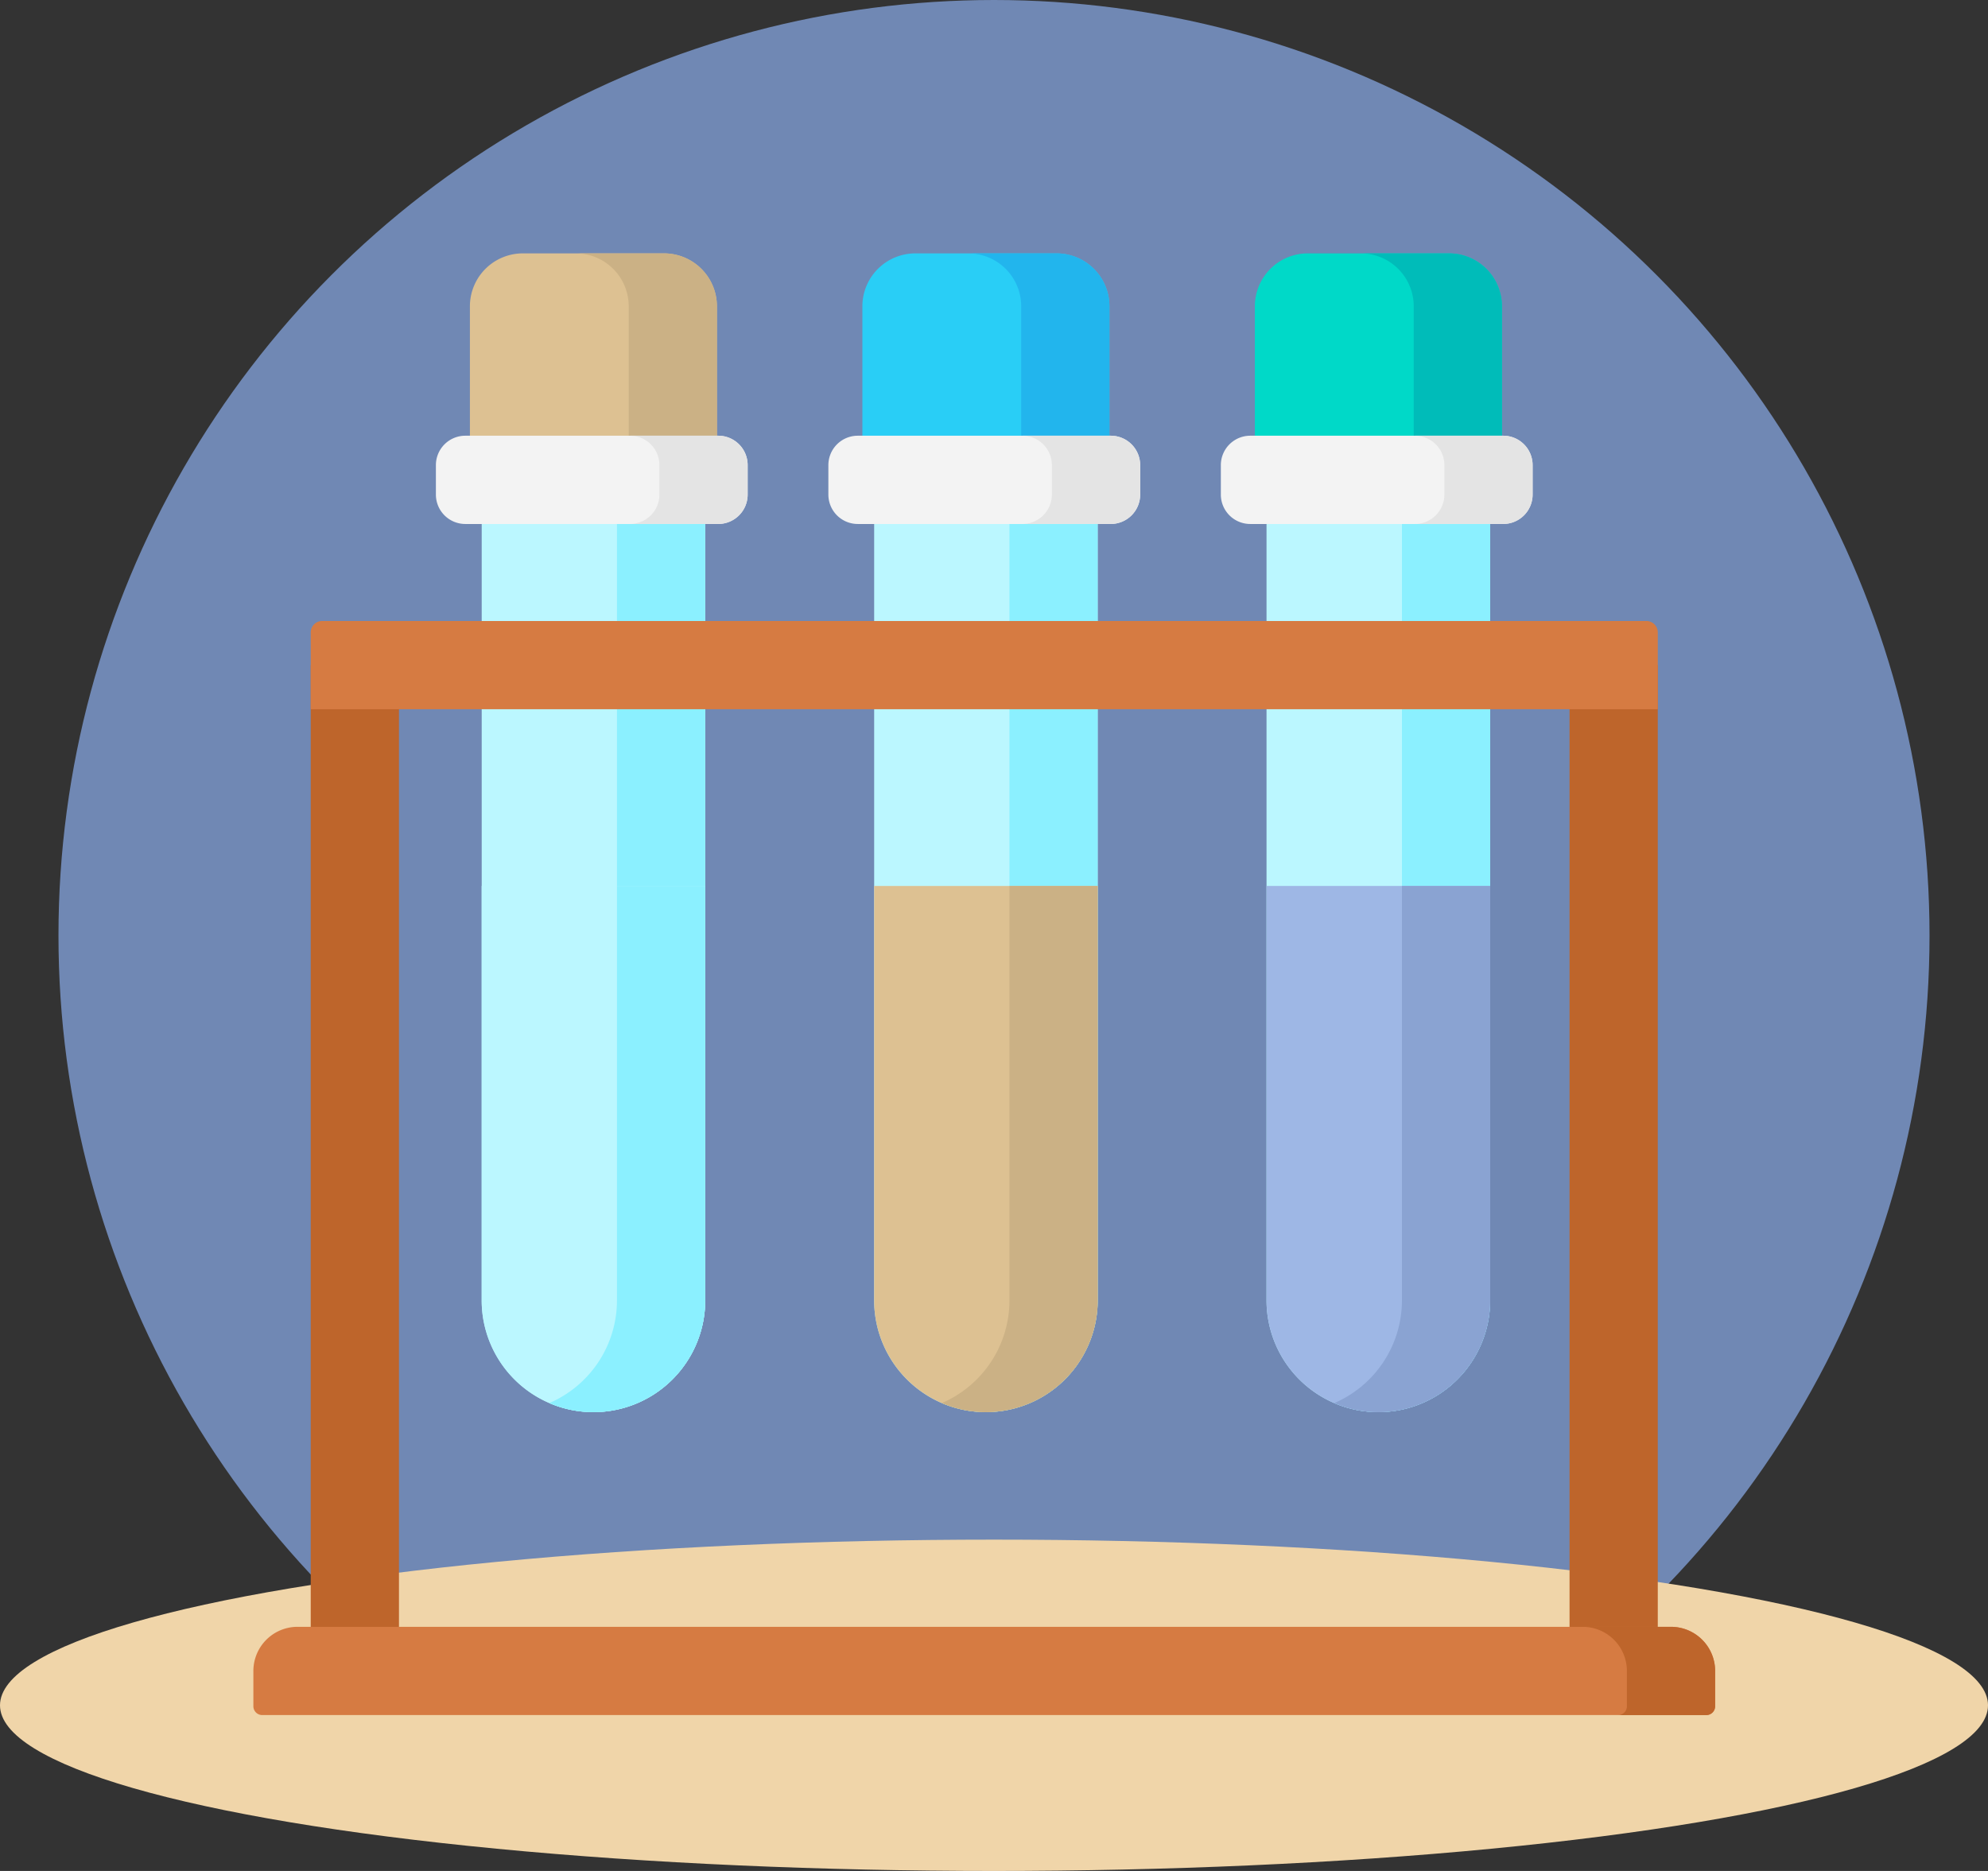 <svg xmlns="http://www.w3.org/2000/svg" width="102" height="96" viewBox="0 0 102 96">
  <rect x="0" y="0" width="102" height="96" fill="#333333" stroke="none"/>
  <g id="Grupo_148063" data-name="Grupo 148063" transform="translate(-749 -759)">
    <g id="Grupo_147017" data-name="Grupo 147017">
      <circle id="Elipse_4053" data-name="Elipse 4053" cx="48" cy="48" r="48" transform="translate(752 759)" fill="#7088b4"/>
      <ellipse id="Elipse_5468" data-name="Elipse 5468" cx="51" cy="8.5" rx="51" ry="8.5" transform="translate(749 838)" fill="#f0d5a9"/>
      <g id="muestra-de-sangre" transform="translate(762 772.001)">
        <path id="Trazado_190638" data-name="Trazado 190638" d="M20.089,144.226h4.527v51.61H20.089Z" transform="translate(-17.146 -123.099)" fill="#be652b"/>
        <path id="Trazado_190639" data-name="Trazado 190639" d="M461.006,144.226h4.527v51.61h-4.527Z" transform="translate(-393.476 -123.099)" fill="#be652b"/>
        <path id="Trazado_190640" data-name="Trazado 190640" d="M88.519,11H75.843V2.716A2.716,2.716,0,0,1,78.559,0H85.8a2.716,2.716,0,0,1,2.716,2.716Z" transform="translate(-64.733)" fill="#ddc192"/>
        <path id="Trazado_190641" data-name="Trazado 190641" d="M117.457,0H112.93a2.716,2.716,0,0,1,2.716,2.716V11h4.527V2.716A2.716,2.716,0,0,0,117.457,0Z" transform="translate(-96.388)" fill="#cbb185"/>
        <path id="Trazado_190642" data-name="Trazado 190642" d="M85.7,129.133a5.734,5.734,0,0,1-5.734-5.734V81.635H91.433V123.4A5.734,5.734,0,0,1,85.7,129.133Z" transform="translate(-68.251 -69.677)" fill="#bbf7ff"/>
        <path id="Trazado_190643" data-name="Trazado 190643" d="M107.129,81.635V123.4a5.735,5.735,0,0,1-3.471,5.269,5.736,5.736,0,0,0,8-5.269V81.635Z" transform="translate(-88.474 -69.677)" fill="#8bf0ff"/>
        <path id="Trazado_190644" data-name="Trazado 190644" d="M79.964,221.582v21.264a5.734,5.734,0,1,0,11.469,0V221.582Z" transform="translate(-68.251 -189.124)" fill="#bbf7ff"/>
        <path id="Trazado_190645" data-name="Trazado 190645" d="M107.129,221.582v21.264a5.735,5.735,0,0,1-3.471,5.269,5.736,5.736,0,0,0,8-5.269V221.582Z" transform="translate(-88.474 -189.124)" fill="#8bf0ff"/>
        <path id="Trazado_190646" data-name="Trazado 190646" d="M225.99,11H213.314V2.716A2.716,2.716,0,0,1,216.03,0h7.243a2.716,2.716,0,0,1,2.716,2.716Z" transform="translate(-182.067)" fill="#29cef6"/>
        <path id="Trazado_190647" data-name="Trazado 190647" d="M254.927,0H250.4a2.716,2.716,0,0,1,2.716,2.716V11h4.527V2.716A2.716,2.716,0,0,0,254.927,0Z" transform="translate(-213.72)" fill="#22b5ed"/>
        <path id="Trazado_190648" data-name="Trazado 190648" d="M223.168,129.133a5.734,5.734,0,0,1-5.734-5.734V81.635H228.9V123.4A5.734,5.734,0,0,1,223.168,129.133Z" transform="translate(-185.583 -69.677)" fill="#bbf7ff"/>
        <path id="Trazado_190649" data-name="Trazado 190649" d="M244.6,81.635V123.4a5.735,5.735,0,0,1-3.471,5.269,5.736,5.736,0,0,0,8-5.269V81.635Z" transform="translate(-205.807 -69.677)" fill="#8bf0ff"/>
        <path id="Trazado_190650" data-name="Trazado 190650" d="M217.434,221.582v21.264a5.734,5.734,0,1,0,11.469,0V221.582Z" transform="translate(-185.583 -189.124)" fill="#ddc192"/>
        <path id="Trazado_190651" data-name="Trazado 190651" d="M244.6,221.582v21.264a5.735,5.735,0,0,1-3.471,5.269,5.736,5.736,0,0,0,8-5.269V221.582Z" transform="translate(-205.807 -189.124)" fill="#cbb185"/>
        <path id="Trazado_190652" data-name="Trazado 190652" d="M363.46,11H350.784V2.716A2.716,2.716,0,0,1,353.5,0h7.243a2.716,2.716,0,0,1,2.716,2.716Z" transform="translate(-299.4)" fill="#00d9c8"/>
        <path id="Trazado_190653" data-name="Trazado 190653" d="M392.4,0h-4.527a2.716,2.716,0,0,1,2.716,2.716V11h4.527V2.716A2.716,2.716,0,0,0,392.4,0Z" transform="translate(-331.054)" fill="#00bcb9"/>
        <path id="Trazado_190654" data-name="Trazado 190654" d="M360.639,129.133A5.734,5.734,0,0,1,354.9,123.4V81.635h11.469V123.4A5.734,5.734,0,0,1,360.639,129.133Z" transform="translate(-302.917 -69.677)" fill="#bbf7ff"/>
        <path id="Trazado_190655" data-name="Trazado 190655" d="M382.07,81.635V123.4a5.735,5.735,0,0,1-3.471,5.269,5.736,5.736,0,0,0,8-5.269V81.635Z" transform="translate(-323.14 -69.677)" fill="#8bf0ff"/>
        <path id="Trazado_190656" data-name="Trazado 190656" d="M354.9,221.582v21.264a5.734,5.734,0,1,0,11.469,0V221.582Z" transform="translate(-302.917 -189.124)" fill="#9eb7e5"/>
        <path id="Trazado_190657" data-name="Trazado 190657" d="M382.07,221.582v21.264a5.735,5.735,0,0,1-3.471,5.269,5.736,5.736,0,0,0,8-5.269V221.582Z" transform="translate(-323.14 -189.124)" fill="#8aa3d2"/>
        <path id="Trazado_190658" data-name="Trazado 190658" d="M74.547,485.621H.453A.453.453,0,0,1,0,485.168v-1.808a2.267,2.267,0,0,1,2.267-2.267H72.733A2.267,2.267,0,0,1,75,483.361v1.808a.453.453,0,0,1-.453.453Z" transform="translate(0 -410.621)" fill="#d67b42"/>
        <path id="Trazado_190659" data-name="Trazado 190659" d="M470.149,481.095h-4.527a2.267,2.267,0,0,1,2.267,2.267v1.808a.453.453,0,0,1-.453.453h4.527a.453.453,0,0,0,.453-.453v-1.808A2.266,2.266,0,0,0,470.149,481.095Z" transform="translate(-397.416 -410.622)" fill="#be652b"/>
        <path id="Trazado_190660" data-name="Trazado 190660" d="M20.089,133.3v-3.941a.586.586,0,0,1,.586-.586H88.618a.586.586,0,0,1,.586.586V133.3Z" transform="translate(-17.146 -109.91)" fill="#d67b42"/>
        <path id="Trazado_190661" data-name="Trazado 190661" d="M78.417,68.4H65.439a1.509,1.509,0,0,1-1.509-1.509V65.38a1.509,1.509,0,0,1,1.509-1.509H78.417a1.509,1.509,0,0,1,1.509,1.509v1.509A1.509,1.509,0,0,1,78.417,68.4Z" transform="translate(-54.565 -54.515)" fill="#f3f3f3"/>
        <path id="Trazado_190662" data-name="Trazado 190662" d="M136.449,63.871h-4.527a1.509,1.509,0,0,1,1.509,1.509v1.509a1.509,1.509,0,0,1-1.509,1.509h4.527a1.509,1.509,0,0,0,1.509-1.509V65.38A1.509,1.509,0,0,0,136.449,63.871Z" transform="translate(-112.598 -54.515)" fill="#e4e4e4"/>
        <path id="Trazado_190663" data-name="Trazado 190663" d="M215.887,68.4H202.909a1.509,1.509,0,0,1-1.509-1.509V65.38a1.509,1.509,0,0,1,1.509-1.509h12.978A1.509,1.509,0,0,1,217.4,65.38v1.509A1.509,1.509,0,0,1,215.887,68.4Z" transform="translate(-171.898 -54.515)" fill="#f3f3f3"/>
        <path id="Trazado_190664" data-name="Trazado 190664" d="M273.92,63.871h-4.527A1.509,1.509,0,0,1,270.9,65.38v1.509a1.509,1.509,0,0,1-1.509,1.509h4.527a1.509,1.509,0,0,0,1.509-1.509V65.38A1.509,1.509,0,0,0,273.92,63.871Z" transform="translate(-229.931 -54.515)" fill="#e4e4e4"/>
        <path id="Trazado_190665" data-name="Trazado 190665" d="M353.357,68.4H340.379a1.509,1.509,0,0,1-1.509-1.509V65.38a1.509,1.509,0,0,1,1.509-1.509h12.978a1.509,1.509,0,0,1,1.509,1.509v1.509A1.509,1.509,0,0,1,353.357,68.4Z" transform="translate(-289.231 -54.515)" fill="#f3f3f3"/>
        <path id="Trazado_190666" data-name="Trazado 190666" d="M411.39,63.871h-4.527a1.509,1.509,0,0,1,1.509,1.509v1.509a1.509,1.509,0,0,1-1.509,1.509h4.527a1.509,1.509,0,0,0,1.509-1.509V65.38A1.509,1.509,0,0,0,411.39,63.871Z" transform="translate(-347.264 -54.515)" fill="#e4e4e4"/>
      </g>
    </g>
  </g>
</svg>
